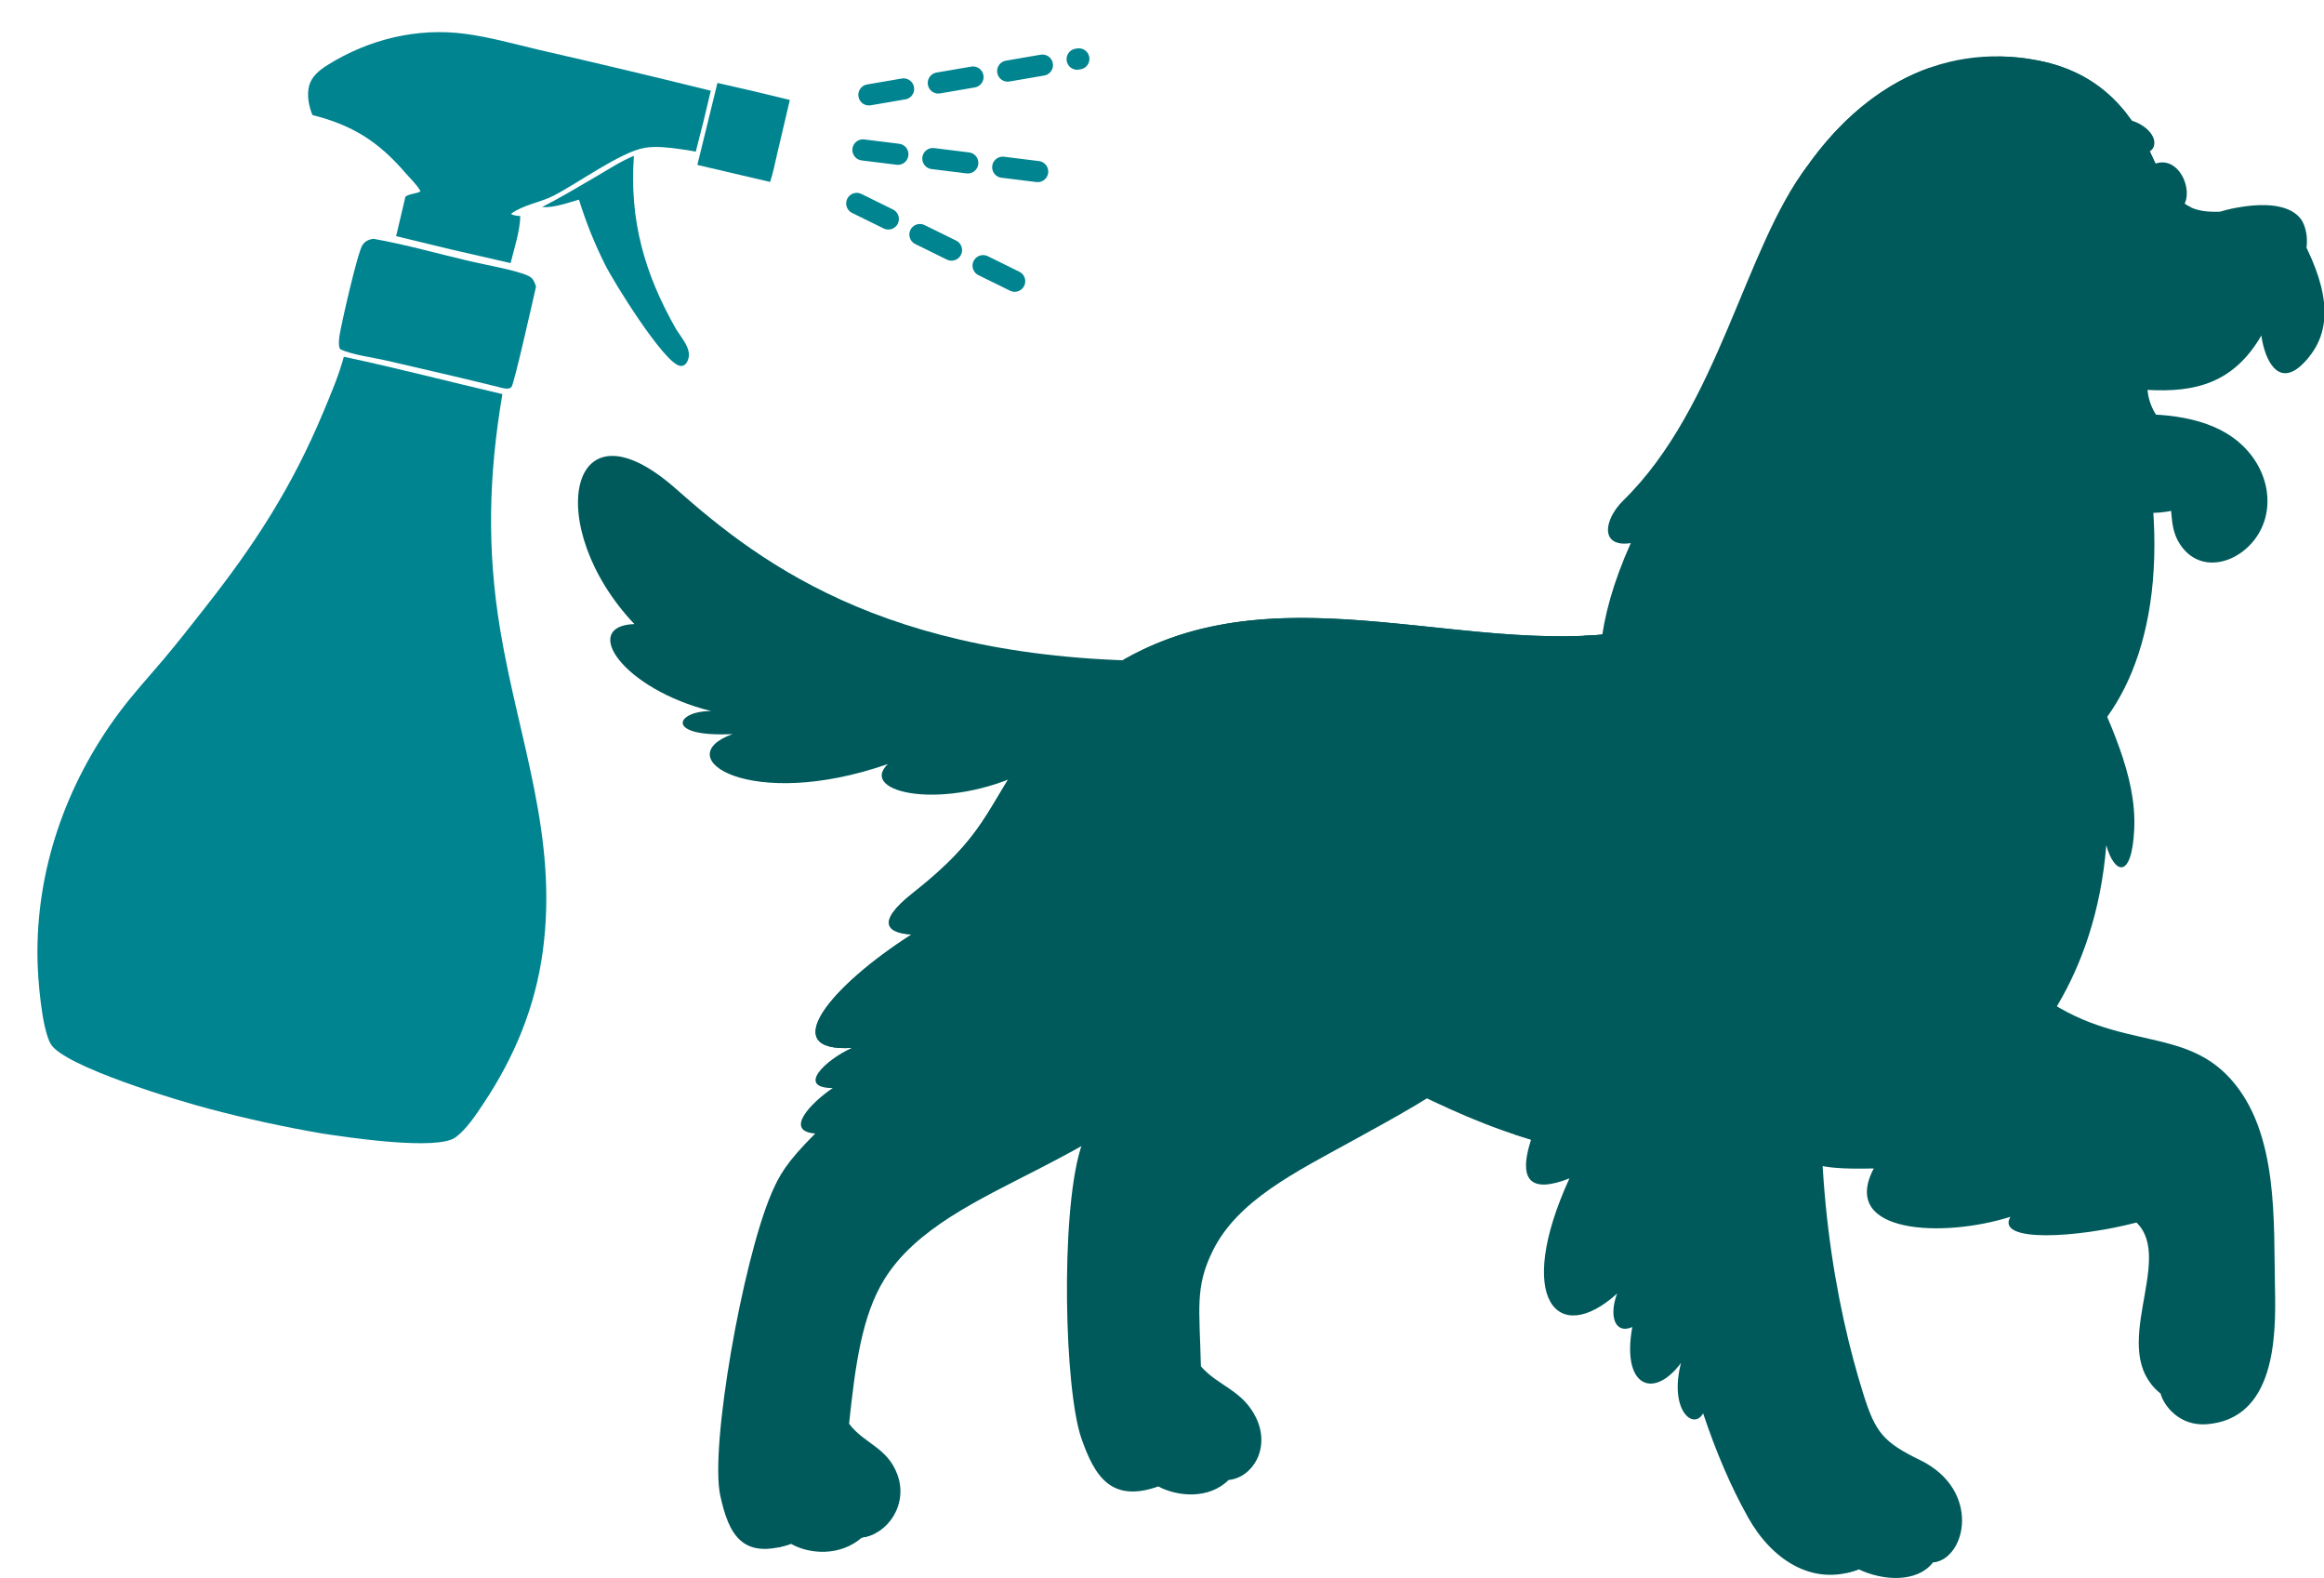 <svg width="330" height="224" viewBox="0 0 330 224" fill="none" xmlns="http://www.w3.org/2000/svg">
<g clip-path="url(#clip0_2086_32414)">
<g clip-path="url(#clip1_2086_32414)">
<path d="M264.569 64.4L305.507 69.718C310.013 112.525 276.144 120.431 269.923 99.389C262.497 103.715 253.503 90.55 264.569 64.4Z" fill="#005A5B"/>
<path d="M95.998 69.407C108.244 80.243 127.329 94.912 169.844 93.774L145.855 109.474C134.314 115.246 121.75 112.599 126.075 108.458C106.544 115.265 94.705 107.54 104.027 104.205C94.244 104.683 95.963 100.884 100.989 100.943C88.459 97.837 82.336 88.862 90.08 88.588C77.001 74.808 80.621 55.797 95.993 69.402L95.998 69.407Z" fill="#005A5B"/>
<path d="M153.384 163.229C154.344 159.987 155.236 158.024 161.08 151.778C176.843 134.941 169.383 123.201 184.916 99.078L218.883 138.398C213.592 150.308 204.868 154.879 192.093 161.911C183.98 166.374 175.761 170.393 172.229 177.513C169.642 182.723 170.338 185.799 170.524 193.959C173.008 196.801 176.432 197.309 178.347 201.235C180.444 205.533 177.916 209.737 174.453 210.094C171.7 212.833 167.262 212.491 164.474 211.007C157.783 213.38 155.427 209.556 153.555 204.185C151.14 197.26 150.577 172.703 153.384 163.224V163.229Z" fill="#005A5B"/>
<path d="M257.236 155.209C256.026 150.57 255.345 145.814 254.679 141.932L286.902 139.051C299.124 149.926 309.401 144.979 316.763 153.188C323.612 160.83 322.828 173.424 323.043 183.054C323.2 189.968 322.989 201.361 313.418 202.171C309.362 202.513 307.167 199.378 306.785 197.777C299.094 191.707 308.886 178.864 303.371 173.546C295.009 175.734 283.296 176.447 285.471 172.726C276.09 175.729 261.135 175.226 266.068 165.865C258.392 166.04 249.893 165.752 257.236 155.214V155.209Z" fill="#005A5B"/>
<path d="M257.238 155.209C256.028 150.57 255.347 145.814 254.681 141.932L286.903 139.051C289.47 141.336 284.464 152.099 286.34 150.39C288.216 148.681 289.759 149.042 287.991 151.391C284.077 156.591 277.15 160.073 274.343 157.949C269.46 161.362 264.179 163.833 258.389 165.435C254.382 164.551 252.476 162.036 257.238 155.209Z" fill="#005A5B"/>
<path d="M159.734 93.539C185.912 78.748 217.513 98.339 243.417 86.019C254.811 59.468 271.446 53.169 294.048 69.948C287.239 87.982 303.762 102.275 303.052 117.696C302.714 125.006 300.196 124.035 299.084 119.977C297.58 138.816 288.028 150.189 281.63 154.115C276.688 157.148 274.332 156.894 276.497 153.109C264.074 163.457 250.392 165.908 235.28 164.932C195.19 162.334 189.483 135.061 156.021 153.964L138.406 120.016C141.448 114.942 145.862 101.376 159.739 93.539H159.734Z" fill="#005A5B"/>
<path d="M175.535 142.93C174.937 144.644 174.104 146.27 173.051 147.647C172.16 147.769 171.253 147.925 170.318 148.135C171.464 146.431 172.703 144.702 173.629 142.895C175.647 138.955 176.485 140.195 175.535 142.93Z" fill="#005A5B"/>
<path d="M273.414 60.406C278.969 61.466 287.512 65.099 294.047 69.953C293.66 70.978 293.356 71.989 293.116 72.986C288.046 71.042 280.63 68.669 275.917 67.409L273.414 60.406Z" fill="#005A5B"/>
<path d="M219.975 151.47C222.551 148.086 223.595 148.964 222.498 151.25L258.615 152.246C258.772 149.345 260.334 147.866 260.373 151.802C260.427 156.719 260.883 163.287 260.883 163.287C260.883 163.287 244.433 165.524 235.278 164.933C227.323 164.415 220.734 162.921 215.003 161.016C215.899 158.228 217.423 154.819 219.975 151.465V151.47Z" fill="#005A5B"/>
<path d="M224.339 148.076L259.138 144.164C257.155 166.256 260.613 185.266 264.605 197.938C266.31 203.349 267.422 204.721 272.649 207.27C281.363 211.514 279.203 221.295 274.491 221.788C272.174 224.747 267.299 224.381 263.934 222.774C257.277 225.338 251.482 221.241 248.224 215.41C245.731 210.952 243.693 206.162 241.837 200.629C240.48 203.085 236.968 200.199 238.697 193.475C234.812 198.71 230.227 196.888 231.78 188.377C229.365 189.456 228.405 186.887 229.625 183.621C221.184 191.277 214.988 184.441 222.855 167.276C211.603 171.71 217.981 158.443 224.339 148.08V148.076Z" fill="#005A5B"/>
<path d="M122.321 218.292C122.654 217.384 122.88 216.437 122.963 215.445C123.218 212.349 124.653 212.867 124.579 215.352C124.56 216.109 124.442 216.837 124.276 217.545C123.678 217.931 123.041 218.18 122.39 218.243C122.37 218.263 122.346 218.273 122.321 218.292Z" fill="#005A5B"/>
<path d="M112 216.553C111.99 217.281 112.074 218.189 112.27 219.156C111.682 219.361 111.118 219.503 110.57 219.615C110.398 218.516 110.335 217.423 110.384 216.646C110.55 214.161 112.039 213.467 112 216.553Z" fill="#005A5B"/>
<path d="M109.48 169.562C110.627 166.867 111.626 165.04 115.76 160.909C111.317 160.577 115.084 156.592 118.244 154.454C113.061 154.434 117.191 150.469 120.968 148.75C110.201 149.414 117.852 140.058 129.447 132.65C126.278 132.474 124.039 131.17 129.648 126.751C141.287 117.575 139.734 114.113 148.424 103.102L173.52 143.007C166.691 154.918 161.175 158.902 147.493 165.934C138.803 170.402 130.064 174.416 125.616 181.536C122.359 186.746 121.433 193.944 120.566 202.104C122.687 204.946 126.043 205.454 127.448 209.38C128.992 213.677 125.92 217.882 122.413 218.238C119.307 220.978 114.913 220.636 112.317 219.152C105.317 221.53 103.46 217.701 102.28 212.33C100.756 205.405 105.459 179.036 109.485 169.557L109.48 169.562Z" fill="#005A5B"/>
<path d="M262.793 219.361C262.96 220.289 263.357 221.514 263.93 222.779C263.366 222.994 262.818 223.145 262.269 223.272C261.72 221.915 261.319 220.435 261.196 219.459C260.878 216.973 262.235 216.28 262.793 219.366V219.361Z" fill="#005A5B"/>
<path d="M274.873 217.9C274.53 214.804 276.063 215.322 276.469 217.808C276.646 218.887 276.616 219.907 276.494 220.894C275.926 221.367 275.274 221.685 274.549 221.773C274.892 220.571 275.024 219.272 274.873 217.9Z" fill="#005A5B"/>
<path d="M305.434 196.405C305.586 195.868 305.748 195.374 305.909 194.994C306.889 192.684 308.413 192.767 307.34 195.716C307.134 196.283 306.948 197.02 306.801 197.831C306.247 197.357 305.811 196.893 305.434 196.41V196.405Z" fill="#005A5B"/>
<path d="M122.261 218.35C122.486 217.457 122.633 216.631 122.672 215.967C122.878 212.842 124.303 213.374 124.269 215.879C124.264 216.387 124.191 217.037 124.078 217.735C123.544 217.989 122.986 218.184 122.407 218.243C122.358 218.287 122.305 218.311 122.256 218.35H122.261Z" fill="#005A5B"/>
<path d="M112.578 216.529C112.554 217.227 112.407 218.194 112.176 219.195C111.495 219.42 110.868 219.581 110.281 219.688C110.658 218.521 110.903 217.418 110.976 216.578C111.255 213.457 112.666 214.024 112.578 216.529Z" fill="#005A5B"/>
<path d="M305.894 23.29C309.876 21.674 312.277 28.789 308.931 30.146C305.595 31.499 302.132 24.819 305.894 23.29Z" fill="#005A5B"/>
<path d="M305.413 18.919C304.625 17.855 303.229 17.201 302.229 17.01C299.516 16.488 298.418 18.573 300.706 19.901C301.784 20.526 302.528 20.785 303.552 21.381C305.242 22.367 306.721 20.692 305.413 18.924V18.919Z" fill="#005A5B"/>
<path d="M327.046 34.233C330.618 41.157 331.69 47.466 326.591 51.993C323.505 54.733 321.648 49.874 321.129 46.245C316.608 53.6 309.186 54.977 298.62 54.547C300.8 57.648 305.61 62.878 308.775 64.064C309.436 65.168 310.215 69.412 311.92 71.209C307.967 73.494 302.225 73.279 295.029 71.033L255.106 58.175L254.136 27.445C262.478 13.249 275.068 5.734 289.484 8.605C298.694 10.442 302.98 16.375 305.934 22.933C309.554 30.98 312.689 30.087 317.475 29.989L327.046 34.228V34.233Z" fill="#005A5B"/>
<path d="M283.688 8.02C285.584 8.034 287.514 8.215 289.488 8.606C298.697 10.442 302.984 16.37 305.938 22.933C307.686 26.82 309.322 28.612 311.086 29.423C309.381 29.462 307.476 29.808 305.242 28.231C299.902 24.461 302.695 13.362 283.688 8.02Z" fill="#005A5B"/>
<path d="M273.977 9.635C283.691 9.205 296.31 18.723 297.388 31.78C297.858 37.445 294.992 40.575 289.574 42.128C278.117 45.414 273.321 50.459 276.52 69.948L255.088 57.388L254.143 27.434C259.316 18.635 266.12 12.414 273.982 9.63L273.977 9.635Z" fill="#005A5B"/>
<path d="M319.82 40.02L323.601 39.531C322.617 49.029 324.503 52.296 327.922 50.577C327.53 51.065 327.099 51.539 326.589 51.993C323.503 54.733 321.617 51.261 321.103 47.633C317.174 54.381 311.757 55.729 304.943 55.348C304.943 55.348 305.104 60.891 311.384 62.302L309.841 67.2C300.705 65.886 293.887 62.551 290.791 56.969C287.136 50.387 290.169 49.928 292.76 50.626C316.004 56.877 319.34 47.598 319.82 40.025V40.02Z" fill="#005A5B"/>
<path d="M299.611 59.195C304.383 58.429 311.485 58.668 316.188 61.529C321.483 64.748 323.276 70.739 321.013 75.217C318.721 79.749 312.602 81.912 309.546 77.253C307.807 74.602 308.669 71.652 307.679 68.107C306.621 64.323 303.579 63.585 299.004 61.544C296.368 60.367 297.049 59.605 299.606 59.195H299.611Z" fill="#005A5B"/>
<path d="M301.398 58.971C302.77 58.839 304.254 58.79 305.782 58.849C310.504 60.279 314.835 62.804 315.859 67.458C316.476 70.266 315.687 71.184 314.521 67.814C312.709 62.57 307.139 60.177 301.393 58.966L301.398 58.971Z" fill="#005A5B"/>
<path d="M327.017 31.605C328.83 35.355 325.954 41.381 322.183 42.089C319.047 42.675 312.052 36.703 312.082 33.587C312.096 31.59 313.375 30.237 317.686 29.466C323.887 28.357 326.278 30.066 327.022 31.605H327.017Z" fill="#005A5B"/>
<path d="M285.196 28.768C289.453 28.157 290.065 35.634 286.494 36.151C282.928 36.664 281.179 29.349 285.196 28.768Z" fill="#005A5B"/>
<path d="M285.213 22.063C283.895 21.897 282.46 22.449 281.632 23.04C279.383 24.637 280.133 26.868 282.675 26.136C283.875 25.789 284.576 25.433 285.712 25.105C287.593 24.568 287.402 22.341 285.213 22.068V22.063Z" fill="#005A5B"/>
<path d="M120.97 148.75C110.203 149.414 117.854 140.057 129.449 132.65C126.28 132.474 124.041 131.17 129.65 126.751C139.971 118.615 139.932 114.962 145.845 106.568C146.55 105.533 147.319 104.498 148.152 103.462C148.245 103.34 148.328 103.228 148.426 103.106C151.302 99.634 154.946 96.245 159.732 93.54C182.658 80.589 209.742 93.999 233.51 89.262L250.566 106.309C231.437 114.821 228.322 148.247 208.096 143.08C201.194 141.317 194.027 135.091 191.72 122.927C189.898 113.312 186.469 111.075 178.832 123.01C170.46 136.092 165.052 147.485 147.055 148.994C135.249 149.985 129.915 148.608 120.965 148.75H120.97Z" fill="#005A5B"/>
<path d="M229.848 89.839C230.51 89.756 231.171 89.663 231.832 89.556C232.018 89.526 232.2 89.492 232.381 89.458C232.758 89.394 233.14 89.336 233.517 89.258L250.574 106.305C246.528 108.107 243.202 111.027 240.277 114.455C238.921 113.22 237.725 111.779 236.804 110.114C234.11 110.588 231.342 109.738 229.158 107.668C225.92 104.611 223.75 98.746 224.92 90.244C226.488 90.176 228.046 90.054 229.594 89.868C229.682 89.859 229.77 89.844 229.853 89.834L229.848 89.839Z" fill="#005A5B"/>
<path d="M265.404 61.485L258.002 59.102L255.474 57.618L267.01 39.999C266.251 36.879 267.912 36.258 268.98 39.232C271.096 45.126 272.678 49.375 274.927 54.609C275.196 55.234 275.465 55.864 275.735 56.499C275.372 60.01 275.612 64.376 276.523 69.953L263.322 62.218C264.008 61.939 264.703 61.69 265.409 61.49L265.404 61.485Z" fill="#005A5B"/>
<path d="M231.553 77.098C227.169 77.748 227.693 73.787 230.515 71.028C244.079 57.751 247.738 35.098 256.663 23.539L266.264 31.152C265.329 46.441 277.022 59.831 278.824 74.989C279.985 84.75 274.67 85.908 272.608 81.498C278.633 118.103 245.112 124.993 238.156 107.013C230.902 110.739 221.457 99.517 231.563 77.103L231.553 77.098Z" fill="#005A5B"/>
</g>
<path d="M99.023 23.412L101.873 11.774C105.309 12.539 108.736 13.344 112.153 14.189L110.354 21.844C110.042 23.162 109.785 24.543 109.349 25.825L99.023 23.412Z" fill="#008490"/>
<path d="M44.37 16.335C43.855 15.091 43.557 13.579 43.879 12.248C44.224 10.824 45.395 9.925 46.58 9.188C52.394 5.576 59.233 3.898 66.045 4.801C69.526 5.262 72.994 6.236 76.41 7.046C84.6 8.917 92.773 10.862 100.929 12.879C100.265 15.774 99.554 18.658 98.796 21.53C98.013 21.365 97.216 21.251 96.423 21.144C94.851 20.93 93.109 20.718 91.536 20.985C88.126 21.563 81.886 26.133 78.518 27.822C76.649 28.759 74.201 29.105 72.562 30.353C72.883 30.625 73.464 30.616 73.883 30.682C73.818 32.879 73.024 35.218 72.502 37.35L63.889 35.373L56.25 33.524C56.679 31.651 57.119 29.78 57.57 27.912C57.598 27.896 57.625 27.881 57.652 27.864C58.34 27.448 59.07 27.524 59.707 27.171C59.684 27.12 59.644 27.027 59.612 26.974C59.101 26.123 58.191 25.27 57.537 24.511C53.736 20.095 50.023 17.751 44.37 16.335Z" fill="#008490"/>
<path d="M76.978 29.391C79.657 28.009 82.259 26.462 84.859 24.935C86.52 23.959 88.233 22.851 90.015 22.118C89.341 31.213 91.526 38.912 96.04 46.785C96.752 47.933 98.1 49.399 97.775 50.82C97.691 51.182 97.493 51.625 97.162 51.824C96.941 51.958 96.725 51.973 96.476 51.912C94.181 51.353 87.195 40.129 85.904 37.54C84.407 34.539 83.206 31.541 82.21 28.341C80.574 28.796 78.679 29.52 76.978 29.391Z" fill="#008490"/>
<path d="M70.973 54.986C65.613 53.649 60.209 52.424 54.827 51.173C52.981 50.744 49.932 50.368 48.301 49.562C48.242 49.45 48.193 49.358 48.17 49.233C48.075 48.723 48.137 48.111 48.216 47.603C48.481 45.899 50.789 35.757 51.478 34.773C51.876 34.204 52.348 34.016 52.997 33.893C57.598 34.707 62.215 36.02 66.768 37.09C68.748 37.556 73.367 38.362 75.035 39.167C75.723 39.5 75.883 40.006 76.115 40.678C75.736 42.353 73.016 54.438 72.638 54.92C72.567 55.01 72.451 55.055 72.358 55.123C71.868 55.241 71.448 55.105 70.973 54.986Z" fill="#008490"/>
<path d="M45.736 160.903C40.345 159.978 35.005 158.812 29.718 157.407C25.623 156.348 9.022 151.388 7.191 148.178C5.918 145.945 5.381 139.022 5.325 136.265C5.066 123.603 9.325 111.401 16.843 101.255C18.825 98.581 21.086 96.123 23.235 93.585C25.258 91.196 27.186 88.71 29.123 86.25C36.216 77.242 41.449 69.162 45.894 58.535C46.968 55.968 48.094 53.336 48.825 50.647C56.353 52.234 63.84 54.203 71.337 55.944C69.39 67.417 69.112 77.958 71.042 89.501C73.655 105.133 79.266 118.764 77.079 134.998C76.01 142.931 73.062 150.047 68.627 156.688C67.555 158.293 66.254 160.279 64.693 161.445C62.107 163.376 49.302 161.45 45.736 160.903Z" fill="#008490"/>
<path d="M122.535 21.283L151.604 24.881" stroke="#008490" stroke-width="3" stroke-linecap="round" stroke-dasharray="5 5"/>
<path d="M123.379 13.469L153.192 8.358" stroke="#008490" stroke-width="3" stroke-linecap="round" stroke-dasharray="5 5"/>
<path d="M144.082 39.922L120.623 28.369" stroke="#008490" stroke-width="3" stroke-linecap="round" stroke-dasharray="5 5"/>
</g>
<defs>
<clipPath id="clip0_2086_32414">
<rect width="330" height="224" fill="white"/>
</clipPath>
<clipPath id="clip1_2086_32414">
<rect width="248" height="216" fill="white" transform="matrix(-1 0 0 1 330.074 8)"/>
</clipPath>
</defs>
</svg>

